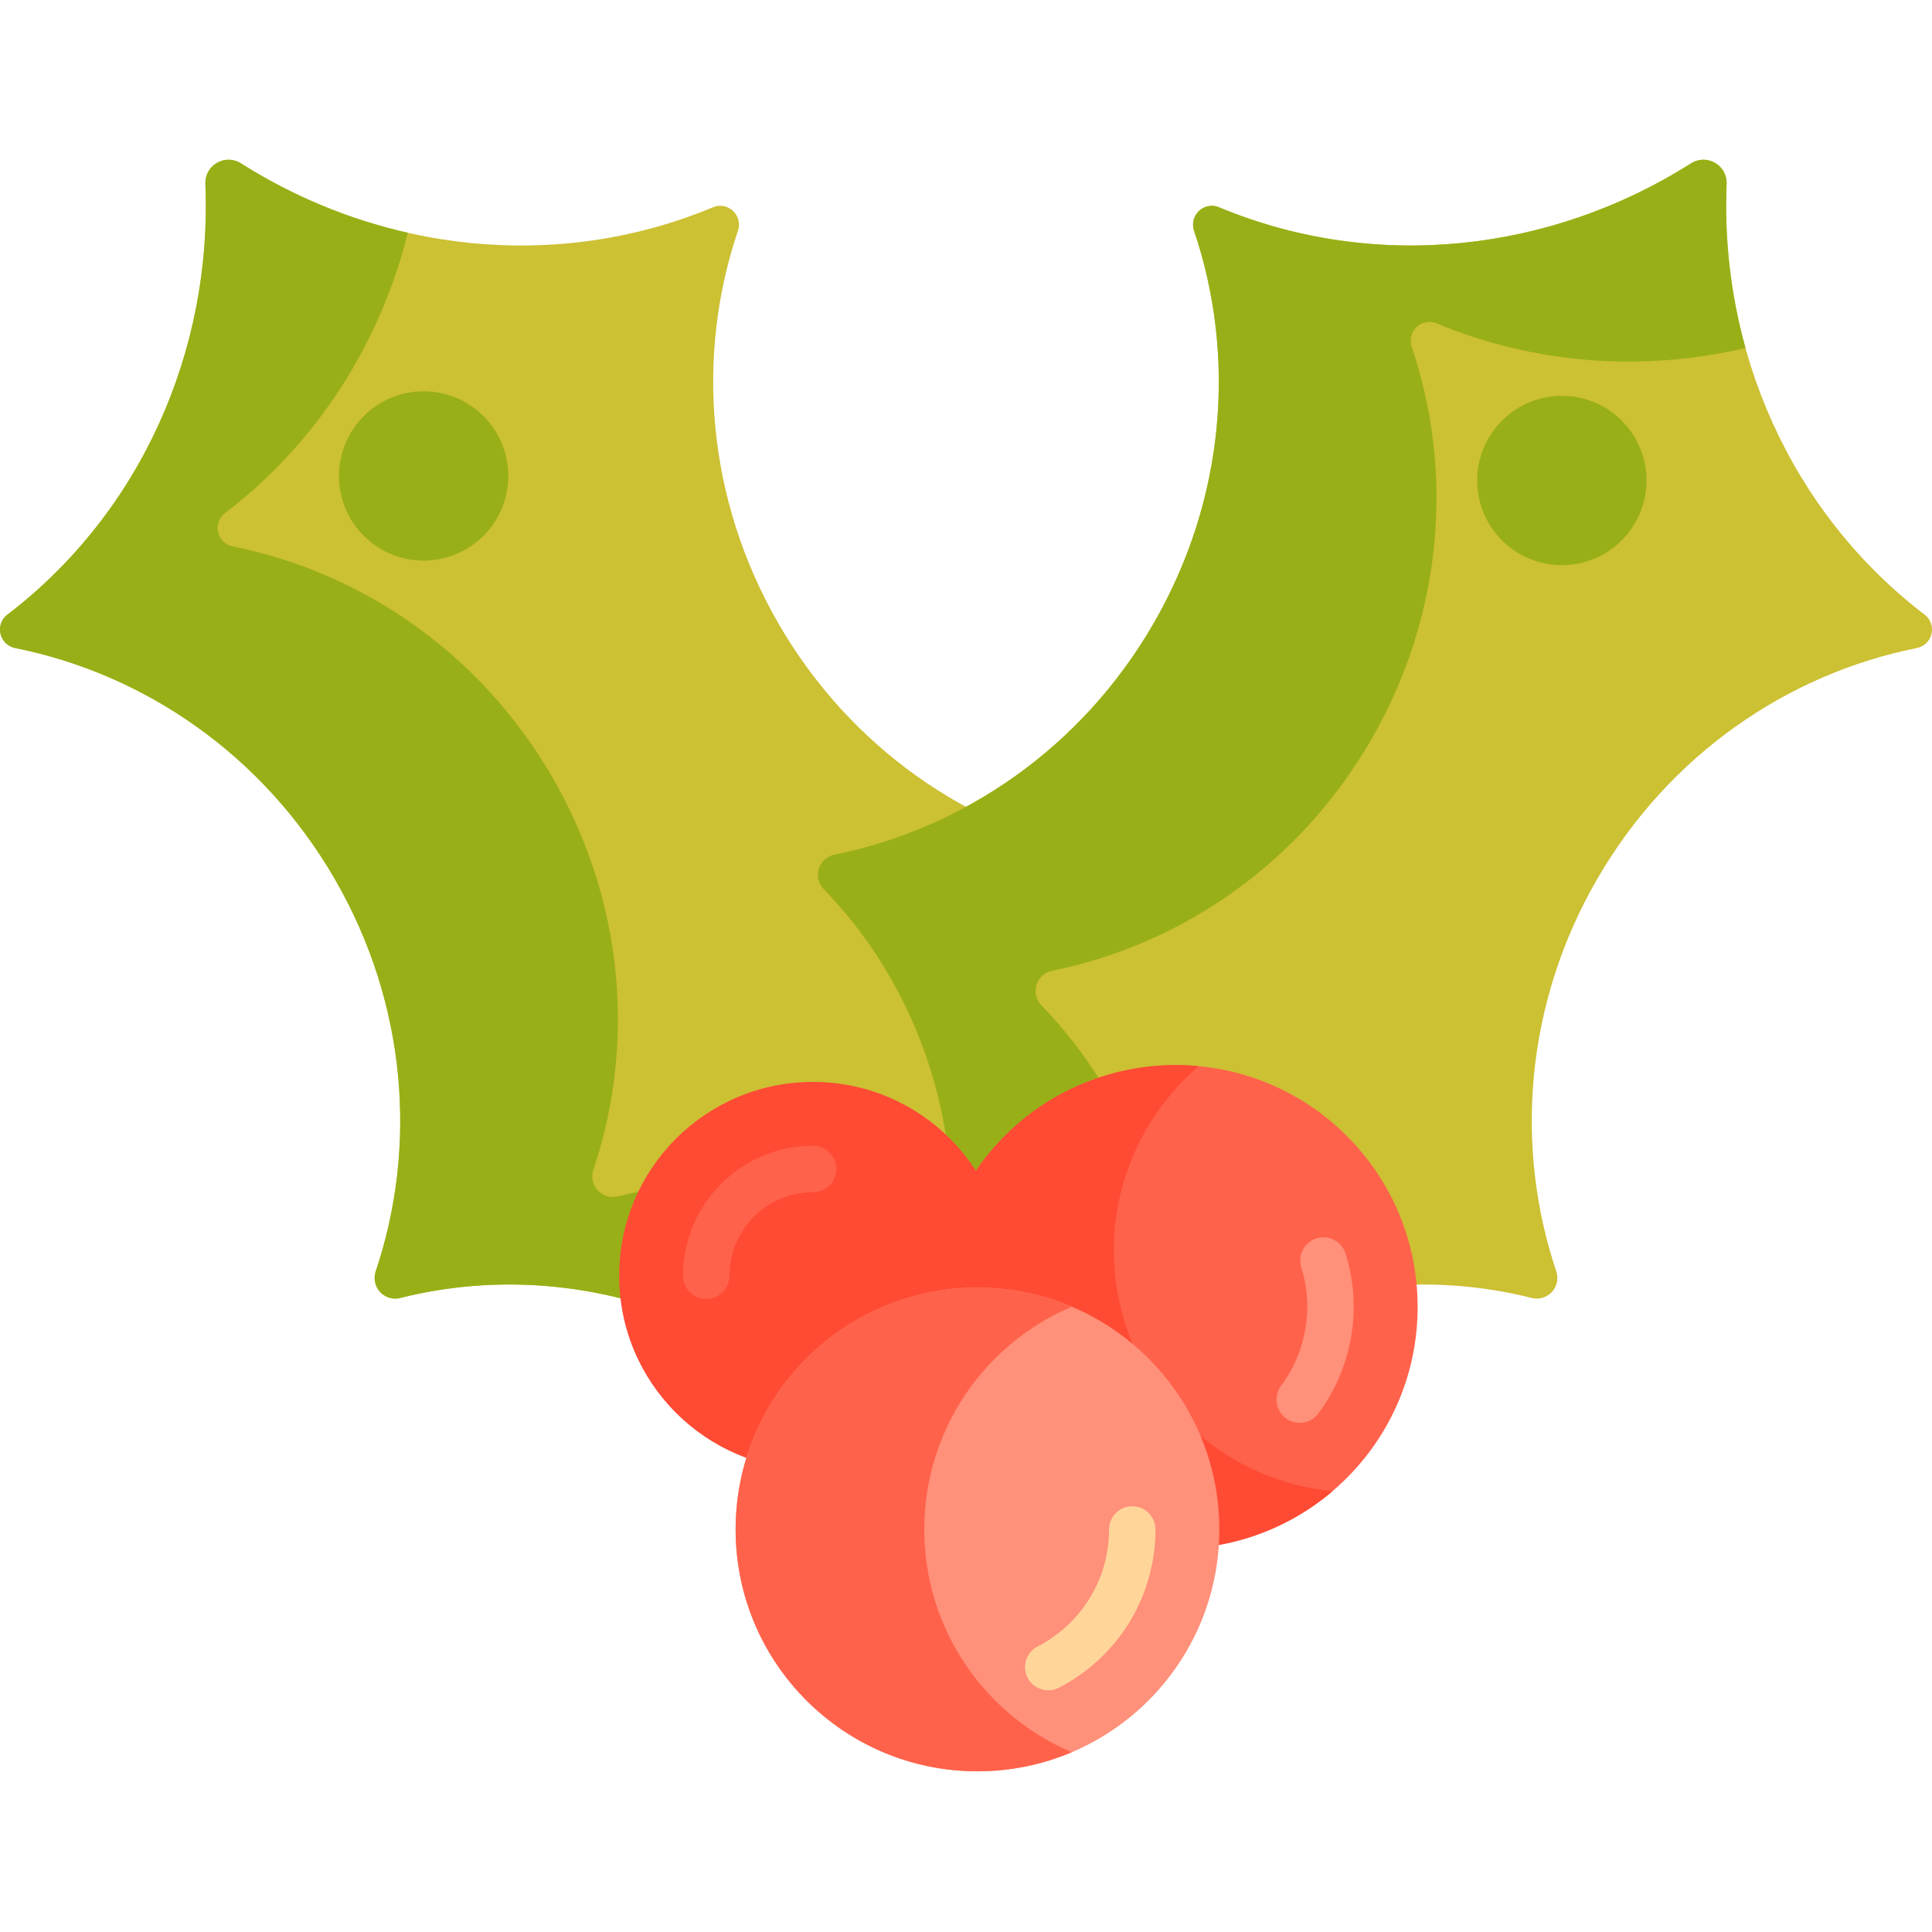 <svg height="499pt" viewBox="0 -41 499.274 499" width="499pt" xmlns="http://www.w3.org/2000/svg"><path d="m308.961 14.496c1.215-2.105 3.805-3.008 6.047-2.074 40.293 16.805 85.75 11.645 122.004-11.344 4.082-2.586 9.379.473 9.18 5.305-1.781 42.895 16.5 84.848 51.199 111.34 1.93 1.477 2.441 4.172 1.227 6.273-.703 1.223-1.906 2.062-3.289 2.34-33.277 6.656-63.98 27.48-82.633 59.785-18.613 32.238-21.32 69.152-10.527 101.25.492 1.465.355 3.07-.418 4.41-1.188 2.051-3.59 3.094-5.887 2.512-50.414-12.699-105.902 9.906-134.012 58.594-.234.406-.438.816-.664 1.223l-32.797-18.934c.238-.398.492-.785.727-1.188 28.109-48.688 19.941-108.043-16.262-145.352-1.652-1.703-1.953-4.305-.766-6.355.773-1.34 2.094-2.262 3.609-2.566 33.195-6.703 63.809-27.508 82.422-59.746 18.648-32.305 21.332-69.309 10.457-101.453-.449-1.336-.324-2.797.383-4.02zm0 0" fill="#ccc033"/><path d="m190.316 14.496c-1.215-2.105-3.805-3.008-6.047-2.074-40.293 16.805-85.75 11.645-122.004-11.344-4.082-2.586-9.383.473-9.184 5.305 1.785 42.895-16.496 84.848-51.195 111.34-1.934 1.477-2.445 4.172-1.23 6.273.707 1.223 1.91 2.062 3.293 2.34 33.277 6.656 63.98 27.48 82.629 59.785 18.613 32.238 21.324 69.152 10.531 101.25-.492 1.465-.359 3.07.418 4.41 1.184 2.051 3.586 3.094 5.887 2.512 50.414-12.699 105.898 9.906 134.012 58.594.23.406.438.816.664 1.223l32.793-18.934c-.238-.398-.492-.785-.727-1.188-28.109-48.688-19.941-108.043 16.262-145.352 1.652-1.703 1.953-4.305.77-6.355-.777-1.34-2.094-2.262-3.609-2.566-33.195-6.703-63.809-27.508-82.422-59.746-18.648-32.305-21.336-69.309-10.461-101.453.453-1.336.328-2.797-.379-4.02zm0 0" fill="#ccc033"/><path d="m254.016 284.543c-27.887-18.297-62.148-24.613-94.352-16.5-2.301.582-4.703-.461-5.887-2.512-.777-1.34-.91-2.945-.418-4.41 10.793-32.098 8.082-69.012-10.531-101.25-18.648-32.305-49.355-53.129-82.633-59.785-1.383-.277-2.582-1.117-3.289-2.34-1.215-2.105-.703-4.797 1.227-6.273 24.031-18.344 40.176-44.105 47.25-72.457-15.145-3.422-29.758-9.465-43.117-17.938-4.082-2.586-9.383.473-9.184 5.305 1.781 42.895-16.5 84.848-51.199 111.34-1.93 1.477-2.441 4.172-1.227 6.273.703 1.223 1.906 2.062 3.289 2.34 33.277 6.656 63.984 27.48 82.633 59.785 18.613 32.238 21.32 69.152 10.527 101.25-.492 1.465-.355 3.07.418 4.41 1.188 2.051 3.59 3.094 5.887 2.512 50.414-12.699 105.902 9.906 134.012 58.594.234.406.438.816.664 1.223l32.797-18.934c-.238-.398-.492-.785-.727-1.188-9.082-15.734-14.355-32.586-16.141-49.445zm0 0" fill="#99af17"/><path d="m269.105 218.637c-1.652-1.703-1.953-4.305-.766-6.355.773-1.34 2.094-2.262 3.609-2.566 33.195-6.703 63.809-27.508 82.422-59.746 18.648-32.305 21.332-69.309 10.457-101.453-.449-1.336-.324-2.797.383-4.02 1.215-2.105 3.805-3.008 6.047-2.074 25.75 10.738 53.602 12.492 79.82 6.375-3.801-13.664-5.484-27.984-4.883-42.414.199-4.832-5.102-7.891-9.184-5.305-36.254 22.988-81.711 28.148-122 11.344-2.246-.934-4.832-.031-6.051 2.074-.703 1.223-.828 2.684-.379 4.02 10.875 32.145 8.191 69.152-10.461 101.453-18.609 32.238-49.227 53.043-82.422 59.746-1.516.305-2.836 1.227-3.605 2.566-1.188 2.051-.887 4.652.766 6.355 36.203 37.309 44.371 96.664 16.258 145.352-.234.402-.488.789-.727 1.188l32.797 18.934c.227-.406.434-.816.664-1.223 10.23-17.723 24.102-31.969 40.023-42.336 2.484-33.965-9.188-67.617-32.77-91.914zm0 0" fill="#99af17"/><path d="m366.352 296.609c0 34.52-27.984 62.5-62.5 62.5-34.52 0-62.5-27.98-62.5-62.5s27.98-62.5 62.5-62.5c34.516 0 62.5 27.98 62.5 62.5zm0 0" fill="#ff624b"/><path d="m335.867 326.555c-1.246 0-2.504-.387-3.582-1.188-2.656-1.98-3.203-5.742-1.223-8.398 6.535-8.762 8.484-20.184 5.219-30.562-.992-3.16.762-6.527 3.922-7.523 3.16-.992 6.531.762 7.523 3.922 4.418 14.043 1.785 29.496-7.043 41.34-1.176 1.578-2.984 2.41-4.816 2.41zm0 0" fill="#ff9079"/><path d="m260.195 288.551c0 27.664-22.43 50.094-50.094 50.094-27.668 0-50.094-22.43-50.094-50.094 0-27.668 22.426-50.094 50.094-50.094 27.664 0 50.094 22.426 50.094 50.094zm0 0" fill="#ff4b34"/><path d="m182.508 294.551c-3.316 0-6-2.688-6-6 0-18.523 15.066-33.594 33.594-33.594 3.312 0 6 2.684 6 6 0 3.312-2.688 6-6 6-11.91 0-21.594 9.684-21.594 21.594 0 3.312-2.688 6-6 6zm0 0" fill="#ff624b"/><path d="m290.734 300.738c-7.766-24.68.566-50.57 19.086-66.355-8.098-.781-16.48.016-24.73 2.609-32.926 10.359-51.219 45.453-40.859 78.379 10.363 32.926 45.453 51.219 78.379 40.855 8.25-2.594 15.578-6.742 21.77-12.02-24.223-2.336-45.879-18.793-53.645-43.469zm0 0" fill="#ff4b34"/><path d="m315.102 354.109c0 34.52-27.984 62.5-62.5 62.5-34.52 0-62.5-27.98-62.5-62.5s27.98-62.5 62.5-62.5c34.516 0 62.5 27.98 62.5 62.5zm0 0" fill="#ff9079"/><path d="m270.895 395.68c-2.176 0-4.27-1.184-5.336-3.25-1.52-2.945-.367-6.562 2.578-8.086 11.391-5.879 18.465-17.465 18.465-30.234 0-3.316 2.688-6 6-6s6 2.684 6 6c0 17.277-9.562 32.949-24.961 40.898-.879.457-1.82.672-2.746.672zm0 0" fill="#ffd59a"/><path d="m238.852 354.109c0-25.871 15.715-48.066 38.125-57.566-7.492-3.176-15.73-4.934-24.375-4.934-34.52 0-62.5 27.98-62.5 62.5s27.98 62.5 62.5 62.5c8.645 0 16.883-1.758 24.375-4.934-22.41-9.5-38.125-31.695-38.125-57.566zm0 0" fill="#ff624b"/><g fill="#99af17"><path d="m425.496 83.039c0 12.082-9.793 21.875-21.875 21.875-12.082 0-21.879-9.793-21.879-21.875 0-12.082 9.797-21.879 21.879-21.879 12.082 0 21.875 9.797 21.875 21.879zm0 0"/><path d="m131.352 81.863c0 12.078-9.793 21.875-21.875 21.875-12.082 0-21.875-9.797-21.875-21.875 0-12.082 9.793-21.879 21.875-21.879 12.082 0 21.875 9.797 21.875 21.879zm0 0"/></g></svg>